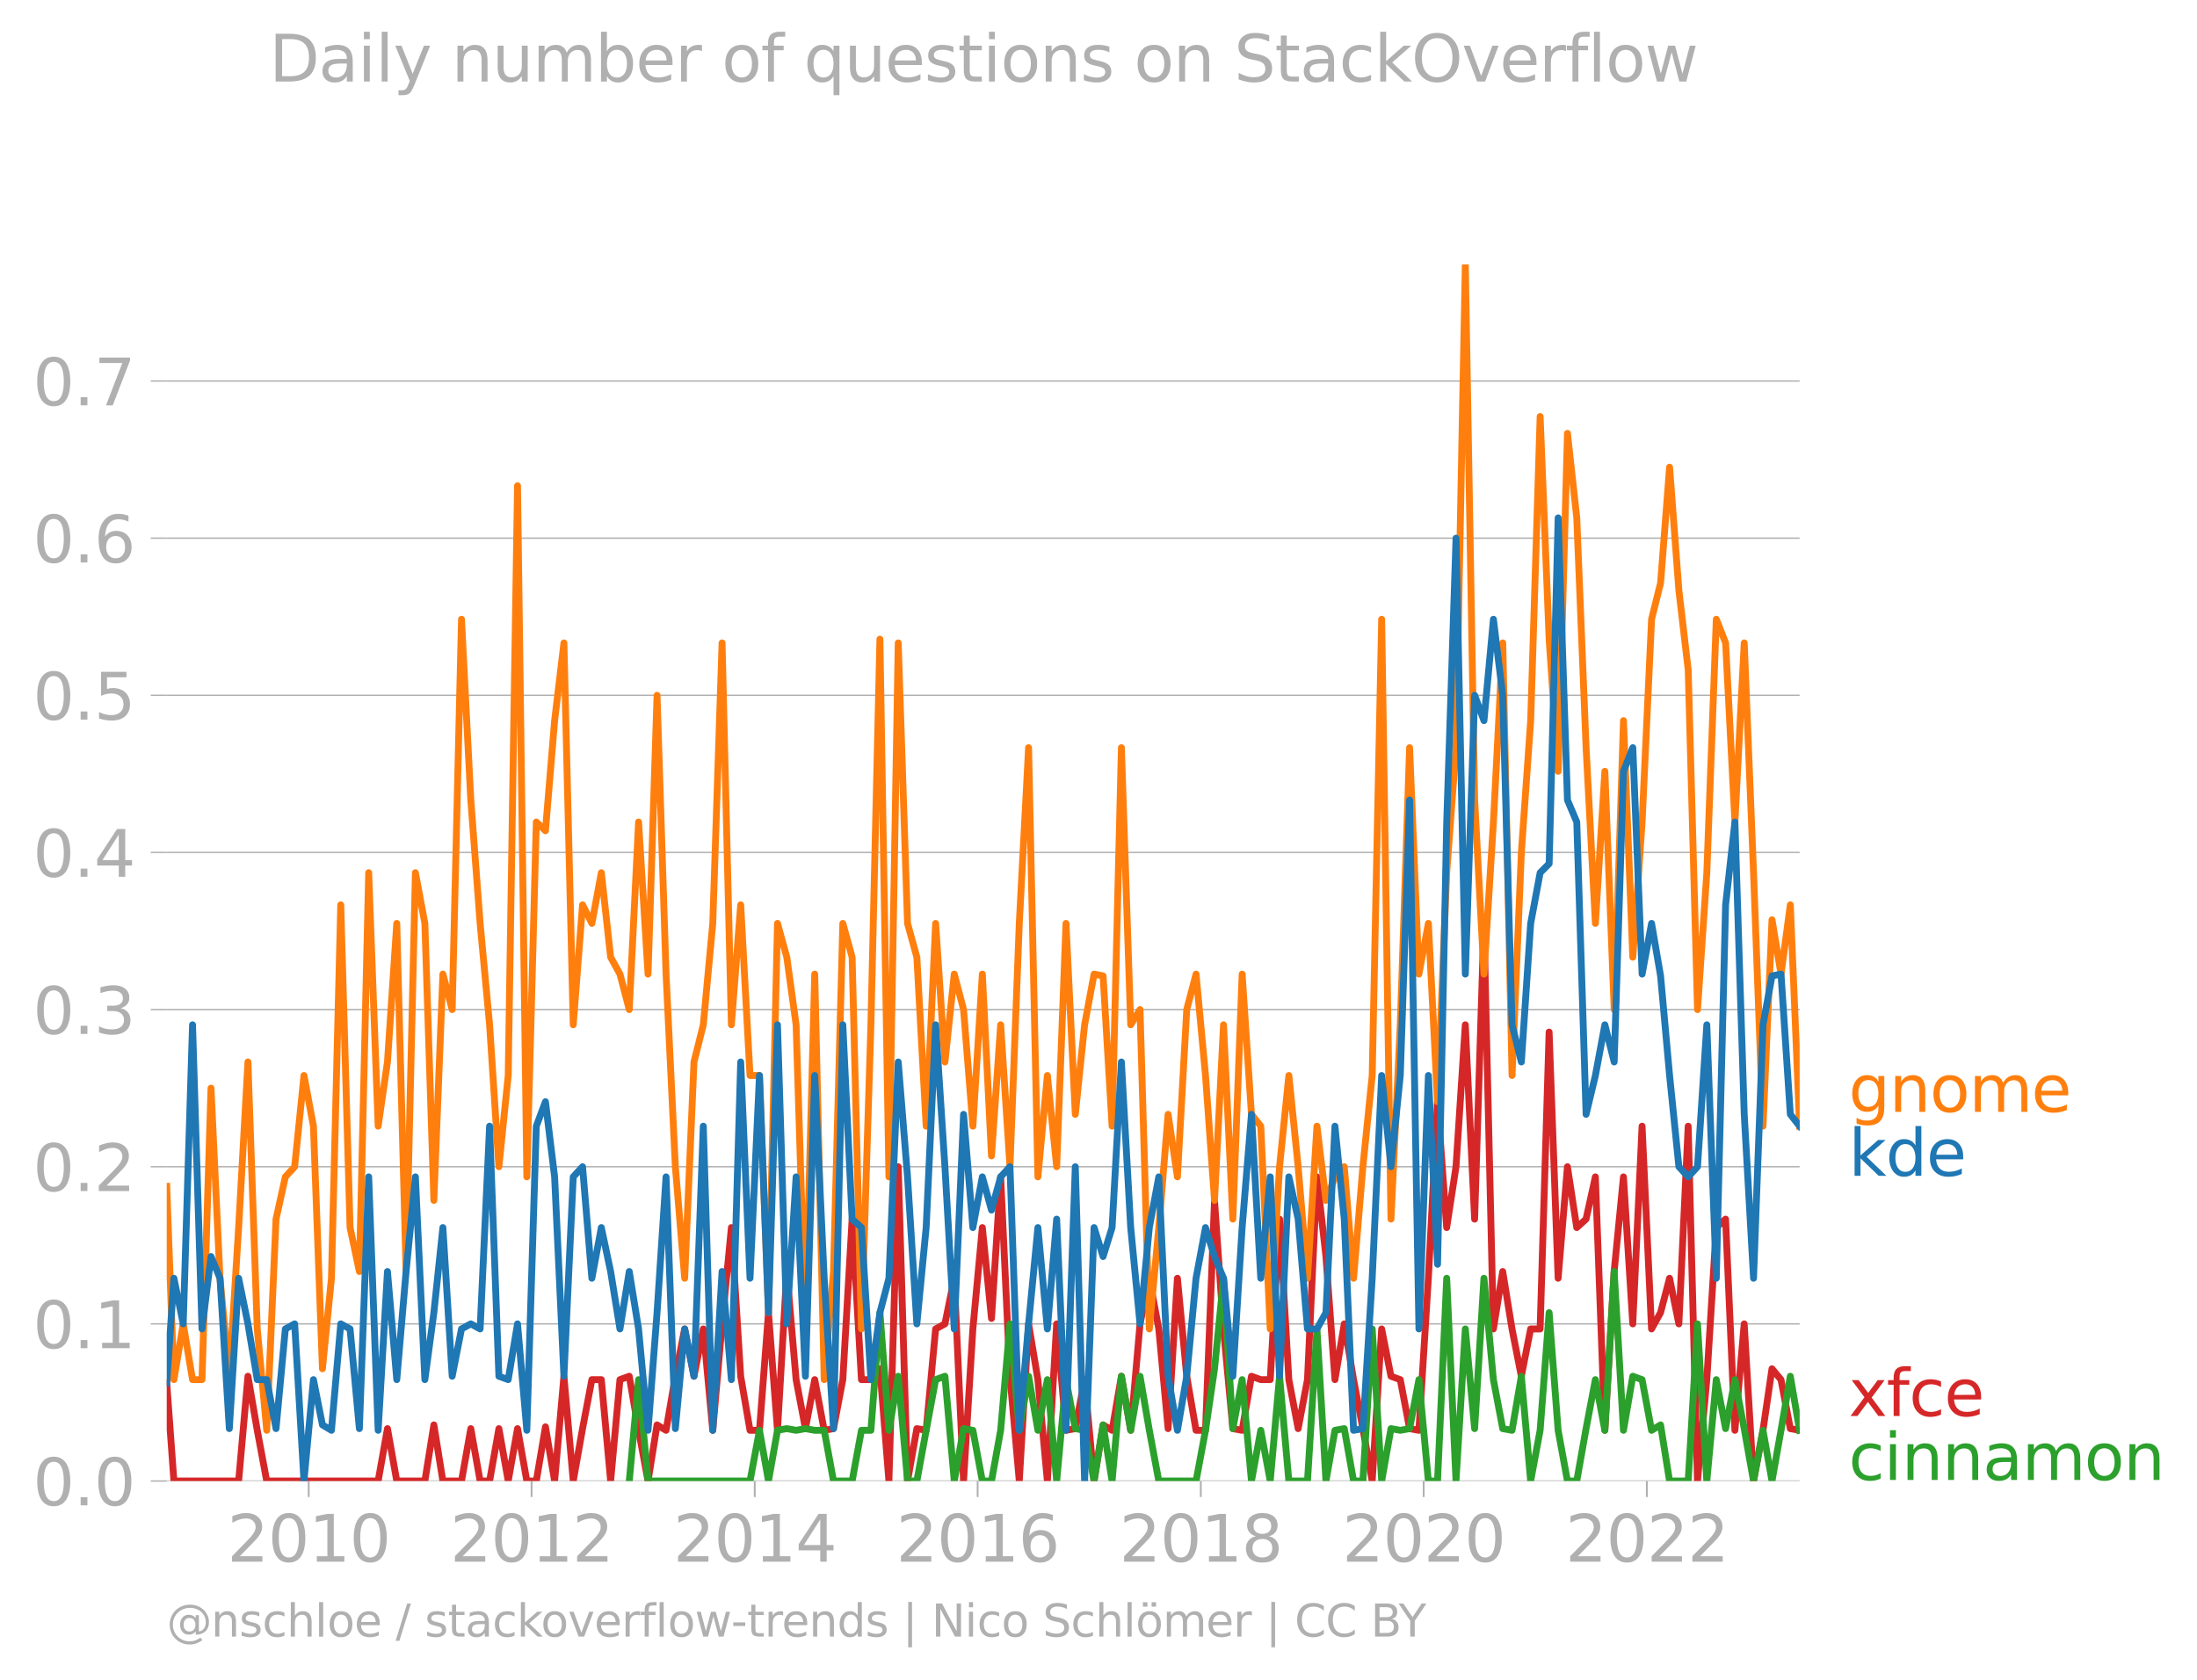 <svg xmlns="http://www.w3.org/2000/svg" xmlns:xlink="http://www.w3.org/1999/xlink" width="640.647" height="489.969" viewBox="0 0 480.485 367.477"><defs><style>*{stroke-linejoin:round;stroke-linecap:butt}</style></defs><g id="figure_1"><path id="patch_1" d="M0 367.477h480.485V0H0v367.477z" style="fill:none"/><g id="axes_1"><path id="patch_2" d="M36.464 323.95h357.12V57.838H36.464V323.95z" style="fill:none"/><g id="matplotlib.axis_1"><g id="xtick_1"><g id="line2d_1"><defs><path id="m01f05a5f1d" d="M0 0v3.5" style="stroke:#b0b0b0;stroke-width:.4"/></defs><use xlink:href="#m01f05a5f1d" x="67.512" y="323.95" style="fill:#b0b0b0;stroke:#b0b0b0;stroke-width:.4"/></g><g id="text_1" style="fill:#b0b0b0" transform="matrix(.14 0 0 -.14 49.697 341.588)"><defs><path id="DejaVuSans-32" d="M1228 531h2203V0H469v531q359 372 979 998 621 627 780 809 303 340 423 576 121 236 121 464 0 372-261 606-261 235-680 235-297 0-627-103-329-103-704-313v638q381 153 712 231 332 78 607 78 725 0 1156-363 431-362 431-968 0-288-108-546-107-257-392-607-78-91-497-524-418-433-1181-1211z" transform="scale(.016)"/><path id="DejaVuSans-30" d="M2034 4250q-487 0-733-480-245-479-245-1442 0-959 245-1439 246-480 733-480 491 0 736 480 246 480 246 1439 0 963-246 1442-245 480-736 480zm0 500q785 0 1199-621 414-620 414-1801 0-1178-414-1799Q2819-91 2034-91q-784 0-1198 620-414 621-414 1799 0 1181 414 1801 414 621 1198 621z" transform="scale(.016)"/><path id="DejaVuSans-31" d="M794 531h1031v3560L703 3866v575l1116 225h631V531h1031V0H794v531z" transform="scale(.016)"/></defs><use xlink:href="#DejaVuSans-32"/><use xlink:href="#DejaVuSans-30" x="63.623"/><use xlink:href="#DejaVuSans-31" x="127.246"/><use xlink:href="#DejaVuSans-30" x="190.869"/></g></g><g id="xtick_2"><use xlink:href="#m01f05a5f1d" id="line2d_2" x="116.255" y="323.95" style="fill:#b0b0b0;stroke:#b0b0b0;stroke-width:.4"/><g id="text_2" style="fill:#b0b0b0" transform="matrix(.14 0 0 -.14 98.44 341.588)"><use xlink:href="#DejaVuSans-32"/><use xlink:href="#DejaVuSans-30" x="63.623"/><use xlink:href="#DejaVuSans-31" x="127.246"/><use xlink:href="#DejaVuSans-32" x="190.869"/></g></g><g id="xtick_3"><use xlink:href="#m01f05a5f1d" id="line2d_3" x="165.064" y="323.95" style="fill:#b0b0b0;stroke:#b0b0b0;stroke-width:.4"/><g id="text_3" style="fill:#b0b0b0" transform="matrix(.14 0 0 -.14 147.249 341.588)"><defs><path id="DejaVuSans-34" d="M2419 4116 825 1625h1594v2491zm-166 550h794V1625h666v-525h-666V0h-628v1100H313v609l1940 2957z" transform="scale(.016)"/></defs><use xlink:href="#DejaVuSans-32"/><use xlink:href="#DejaVuSans-30" x="63.623"/><use xlink:href="#DejaVuSans-31" x="127.246"/><use xlink:href="#DejaVuSans-34" x="190.869"/></g></g><g id="xtick_4"><use xlink:href="#m01f05a5f1d" id="line2d_4" x="213.806" y="323.95" style="fill:#b0b0b0;stroke:#b0b0b0;stroke-width:.4"/><g id="text_4" style="fill:#b0b0b0" transform="matrix(.14 0 0 -.14 195.99 341.588)"><defs><path id="DejaVuSans-36" d="M2113 2584q-425 0-674-291-248-290-248-796 0-503 248-796 249-292 674-292t673 292q248 293 248 796 0 506-248 796-248 291-673 291zm1253 1979v-575q-238 112-480 171-242 60-480 60-625 0-955-422-329-422-376-1275 184 272 462 417 279 145 613 145 703 0 1111-427 408-426 408-1160 0-719-425-1154Q2819-91 2113-91q-810 0-1238 620-428 621-428 1799 0 1106 525 1764t1409 658q238 0 480-47t505-140z" transform="scale(.016)"/></defs><use xlink:href="#DejaVuSans-32"/><use xlink:href="#DejaVuSans-30" x="63.623"/><use xlink:href="#DejaVuSans-31" x="127.246"/><use xlink:href="#DejaVuSans-36" x="190.869"/></g></g><g id="xtick_5"><use xlink:href="#m01f05a5f1d" id="line2d_5" x="262.615" y="323.95" style="fill:#b0b0b0;stroke:#b0b0b0;stroke-width:.4"/><g id="text_5" style="fill:#b0b0b0" transform="matrix(.14 0 0 -.14 244.8 341.588)"><defs><path id="DejaVuSans-38" d="M2034 2216q-450 0-708-241-257-241-257-662 0-422 257-663 258-241 708-241t709 242q260 243 260 662 0 421-258 662-257 241-711 241zm-631 268q-406 100-633 378-226 279-226 679 0 559 398 884 399 325 1092 325 697 0 1094-325t397-884q0-400-227-679-226-278-629-378 456-106 710-416 255-309 255-755 0-679-414-1042Q2806-91 2034-91q-771 0-1186 362-414 363-414 1042 0 446 256 755 257 310 713 416zm-231 997q0-362 226-565 227-203 636-203 407 0 636 203 230 203 230 565 0 363-230 566-229 203-636 203-409 0-636-203-226-203-226-566z" transform="scale(.016)"/></defs><use xlink:href="#DejaVuSans-32"/><use xlink:href="#DejaVuSans-30" x="63.623"/><use xlink:href="#DejaVuSans-31" x="127.246"/><use xlink:href="#DejaVuSans-38" x="190.869"/></g></g><g id="xtick_6"><use xlink:href="#m01f05a5f1d" id="line2d_6" x="311.357" y="323.95" style="fill:#b0b0b0;stroke:#b0b0b0;stroke-width:.4"/><g id="text_6" style="fill:#b0b0b0" transform="matrix(.14 0 0 -.14 293.542 341.588)"><use xlink:href="#DejaVuSans-32"/><use xlink:href="#DejaVuSans-30" x="63.623"/><use xlink:href="#DejaVuSans-32" x="127.246"/><use xlink:href="#DejaVuSans-30" x="190.869"/></g></g><g id="xtick_7"><use xlink:href="#m01f05a5f1d" id="line2d_7" x="360.166" y="323.95" style="fill:#b0b0b0;stroke:#b0b0b0;stroke-width:.4"/><g id="text_7" style="fill:#b0b0b0" transform="matrix(.14 0 0 -.14 342.35 341.588)"><use xlink:href="#DejaVuSans-32"/><use xlink:href="#DejaVuSans-30" x="63.623"/><use xlink:href="#DejaVuSans-32" x="127.246"/><use xlink:href="#DejaVuSans-32" x="190.869"/></g></g></g><g id="matplotlib.axis_2"><g id="ytick_1"><path id="line2d_8" d="M36.464 323.95h357.12" clip-path="url(#p056c9cd83a)" style="fill:none;stroke:#b0b0b0;stroke-width:.3;stroke-linecap:square"/><g id="line2d_9"><defs><path id="m3f11852b2b" d="M0 0h-3.5" style="stroke:#b0b0b0;stroke-width:.3"/></defs><use xlink:href="#m3f11852b2b" x="36.464" y="323.95" style="fill:#b0b0b0;stroke:#b0b0b0;stroke-width:.3"/></g><g id="text_8" style="fill:#b0b0b0" transform="matrix(.14 0 0 -.14 7.2 329.269)"><defs><path id="DejaVuSans-2e" d="M684 794h660V0H684v794z" transform="scale(.016)"/></defs><use xlink:href="#DejaVuSans-30"/><use xlink:href="#DejaVuSans-2e" x="63.623"/><use xlink:href="#DejaVuSans-30" x="95.41"/></g></g><g id="ytick_2"><path id="line2d_10" d="M36.464 289.577h357.12" clip-path="url(#p056c9cd83a)" style="fill:none;stroke:#b0b0b0;stroke-width:.3;stroke-linecap:square"/><use xlink:href="#m3f11852b2b" id="line2d_11" x="36.464" y="289.577" style="fill:#b0b0b0;stroke:#b0b0b0;stroke-width:.3"/><g id="text_9" style="fill:#b0b0b0" transform="matrix(.14 0 0 -.14 7.2 294.896)"><use xlink:href="#DejaVuSans-30"/><use xlink:href="#DejaVuSans-2e" x="63.623"/><use xlink:href="#DejaVuSans-31" x="95.41"/></g></g><g id="ytick_3"><path id="line2d_12" d="M36.464 255.204h357.12" clip-path="url(#p056c9cd83a)" style="fill:none;stroke:#b0b0b0;stroke-width:.3;stroke-linecap:square"/><use xlink:href="#m3f11852b2b" id="line2d_13" x="36.464" y="255.204" style="fill:#b0b0b0;stroke:#b0b0b0;stroke-width:.3"/><g id="text_10" style="fill:#b0b0b0" transform="matrix(.14 0 0 -.14 7.2 260.523)"><use xlink:href="#DejaVuSans-30"/><use xlink:href="#DejaVuSans-2e" x="63.623"/><use xlink:href="#DejaVuSans-32" x="95.41"/></g></g><g id="ytick_4"><path id="line2d_14" d="M36.464 220.831h357.12" clip-path="url(#p056c9cd83a)" style="fill:none;stroke:#b0b0b0;stroke-width:.3;stroke-linecap:square"/><use xlink:href="#m3f11852b2b" id="line2d_15" x="36.464" y="220.831" style="fill:#b0b0b0;stroke:#b0b0b0;stroke-width:.3"/><g id="text_11" style="fill:#b0b0b0" transform="matrix(.14 0 0 -.14 7.2 226.15)"><defs><path id="DejaVuSans-33" d="M2597 2516q453-97 707-404 255-306 255-756 0-690-475-1069Q2609-91 1734-91q-293 0-604 58T488 141v609q262-153 574-231 313-78 654-78 593 0 904 234t311 681q0 413-289 645-289 233-804 233h-544v519h569q465 0 712 186t247 536q0 359-255 551-254 193-729 193-260 0-557-57-297-56-653-174v562q360 100 674 150t592 50q719 0 1137-327 419-326 419-882 0-388-222-655t-631-370z" transform="scale(.016)"/></defs><use xlink:href="#DejaVuSans-30"/><use xlink:href="#DejaVuSans-2e" x="63.623"/><use xlink:href="#DejaVuSans-33" x="95.41"/></g></g><g id="ytick_5"><path id="line2d_16" d="M36.464 186.459h357.12" clip-path="url(#p056c9cd83a)" style="fill:none;stroke:#b0b0b0;stroke-width:.3;stroke-linecap:square"/><use xlink:href="#m3f11852b2b" id="line2d_17" x="36.464" y="186.459" style="fill:#b0b0b0;stroke:#b0b0b0;stroke-width:.3"/><g id="text_12" style="fill:#b0b0b0" transform="matrix(.14 0 0 -.14 7.2 191.778)"><use xlink:href="#DejaVuSans-30"/><use xlink:href="#DejaVuSans-2e" x="63.623"/><use xlink:href="#DejaVuSans-34" x="95.41"/></g></g><g id="ytick_6"><path id="line2d_18" d="M36.464 152.086h357.12" clip-path="url(#p056c9cd83a)" style="fill:none;stroke:#b0b0b0;stroke-width:.3;stroke-linecap:square"/><use xlink:href="#m3f11852b2b" id="line2d_19" x="36.464" y="152.086" style="fill:#b0b0b0;stroke:#b0b0b0;stroke-width:.3"/><g id="text_13" style="fill:#b0b0b0" transform="matrix(.14 0 0 -.14 7.2 157.405)"><defs><path id="DejaVuSans-35" d="M691 4666h2478v-532H1269V2991q137 47 274 70 138 23 276 23 781 0 1237-428 457-428 457-1159 0-753-469-1171Q2575-91 1722-91q-294 0-599 50Q819 9 494 109v635q281-153 581-228t634-75q541 0 856 284 316 284 316 772 0 487-316 771-315 285-856 285-253 0-505-56-251-56-513-175v2344z" transform="scale(.016)"/></defs><use xlink:href="#DejaVuSans-30"/><use xlink:href="#DejaVuSans-2e" x="63.623"/><use xlink:href="#DejaVuSans-35" x="95.41"/></g></g><g id="ytick_7"><path id="line2d_20" d="M36.464 117.713h357.12" clip-path="url(#p056c9cd83a)" style="fill:none;stroke:#b0b0b0;stroke-width:.3;stroke-linecap:square"/><use xlink:href="#m3f11852b2b" id="line2d_21" x="36.464" y="117.713" style="fill:#b0b0b0;stroke:#b0b0b0;stroke-width:.3"/><g id="text_14" style="fill:#b0b0b0" transform="matrix(.14 0 0 -.14 7.2 123.032)"><use xlink:href="#DejaVuSans-30"/><use xlink:href="#DejaVuSans-2e" x="63.623"/><use xlink:href="#DejaVuSans-36" x="95.41"/></g></g><g id="ytick_8"><path id="line2d_22" d="M36.464 83.34h357.12" clip-path="url(#p056c9cd83a)" style="fill:none;stroke:#b0b0b0;stroke-width:.3;stroke-linecap:square"/><use xlink:href="#m3f11852b2b" id="line2d_23" x="36.464" y="83.34" style="fill:#b0b0b0;stroke:#b0b0b0;stroke-width:.3"/><g id="text_15" style="fill:#b0b0b0" transform="matrix(.14 0 0 -.14 7.2 88.66)"><defs><path id="DejaVuSans-37" d="M525 4666h3000v-269L1831 0h-659l1594 4134H525v532z" transform="scale(.016)"/></defs><use xlink:href="#DejaVuSans-30"/><use xlink:href="#DejaVuSans-2e" x="63.623"/><use xlink:href="#DejaVuSans-37" x="95.41"/></g></g></g><path id="line2d_24" d="m36.464 302.467 1.57 21.483h14.155l2.036-22.915 2.037 11.827 2.07 11.088h24.37l2.037-11.458 2.037 11.458h6.143l1.97-12.276 1.969 12.276h4.073l2.036-11.458 2.037 11.458h2.07l2.036-11.458 2.037 11.458 2.036-11.458 2.037 11.458h2.07l2.003-11.853 2.003 11.853 2.036-22.915 2.037 22.915 2.036-11.458 2.037-10.718h2.07l2.036 22.176 2.037-22.176 2.036-.74 2.037 11.828 2.07 11.088 1.97-12.276 1.969 1.188 2.036-11.827 2.037-10.35 2.036 10.35 2.037-10.35 2.07 22.177 2.036-23.285 2.037-21.067 2.036 32.525 2.037 11.827h2.07l1.97-25.74 1.969 25.74 2.036-34.743 2.037 23.655 2.036 10.718 2.037-10.718 2.07 11.088 2.036-.37 2.037-10.718 2.036-35.112 2.037 35.112h2.07l1.97-2.376 1.97 24.552 2.036-68.746 2.036 68.746 2.037-11.458 2.036.37 2.07-22.176 2.036-1.109 2.037-9.98 2.036 44.353 2.037-33.264 2.07-22.176 2.003 19.882 2.003-30.97 2.036 43.613 2.037 22.915 2.036-34.373 2.037 12.197 2.07 22.176 2.036-34.373 2.037 23.285 2.036-.37 2.037-10.718 2.07 22.176 1.97-12.276 1.97 1.188 2.036-11.827 2.036 11.827 2.037-23.285 2.036-9.98 2.07 11.089 2.036 21.806 2.037-32.894 2.036 21.437 2.037 11.827h2.07l1.97-50.292 1.97 28.116 2.036 21.806 2.036.37 2.037-11.827 2.036.739h2.07l2.036-35.112 2.037 35.112 2.036 10.718 2.037-10.718 2.07-44.352 1.97 17.424 1.97 26.928 2.036-12.197 2.036 12.197 2.037 10.718 2.036 11.458 2.07-33.264 2.037 10.349 2.036.739 2.037 10.718 2.036.37 2.07-33.264 2.003-38.617 2.003 27.529 2.037-13.306 2.036-31.046 2.037 42.504 2.036-64.68 2.07 88.704 2.036-12.567 2.037 12.567 2.036 10.349 2.037-10.35h2.07l1.97-64.943 1.97 53.856 2.036-24.394 2.036 13.306 2.037-1.848 2.036-9.24 2.07 55.44 2.037-34.743 2.036-20.697 2.037 32.155 2.036-43.243 2.07 44.352 1.97-3.564 1.97-7.524 2.036 9.979 2.036-43.243 2.037 77.616 2.036-22.176 2.07-33.264 2.037-1.848 2.036 46.2 2.037-23.285 2.036 34.373 2.07-11.088 1.97-13.464 1.97 2.376 2.036 10.718 2.036.37h0" clip-path="url(#p056c9cd83a)" style="fill:none;stroke:#d62728;stroke-width:1.5;stroke-linecap:square"/><path id="line2d_25" d="m137.621 323.95 2.037-22.176 2.07 22.176H164.028l2.07-11.088 1.97 11.088 1.969-11.088 2.036-.37 2.037.37 2.036-.37 2.037.37h2.07l2.036 11.088h4.073l2.037-11.088h2.07l1.97-25.74 1.97 25.74 2.036-11.827 2.036 22.915h2.037l2.036-11.088 2.07-11.088 2.036-.74 2.037 22.916 2.036-11.458 2.037.37 2.07 11.088h2.003l2.003-11.088 2.036-23.285 2.037 23.285 2.036-11.827 2.037 11.827 2.07-11.088 2.036 22.176 2.037-22.176 2.036 10.718 2.037.37 2.07 11.088 1.97-12.276 1.97 12.276 2.036-22.915 2.036 11.827 2.037-11.827 2.036 11.827 2.07 11.088h8.146l2.07-11.088 1.97-13.464 1.97-19.8 2.036 32.894 2.036-10.718 2.037 22.176 2.036-11.088 2.07 11.088 2.036-22.915 2.037 22.915h4.073l2.07-33.264 1.97 33.264 1.97-11.088 2.036-.37 2.036 11.458h2.037l2.036-33.264 2.07 33.264 2.037-11.458 2.036.37 2.037-.37 2.036-10.718 2.07 22.176h2.003l2.003-44.352 2.037 44.352 2.036-33.264 2.037 21.806 2.036-32.894 2.07 22.176 2.036 10.718 2.037.37 2.036-11.827 2.037 22.915 2.07-11.088 1.97-25.74 1.97 25.74 2.036 11.088h2.036l2.037-11.458 2.036-10.718 2.07 11.088 2.037-34.743 2.036 34.743 2.037-11.827 2.036.739 2.07 11.088 1.97-1.188 1.97 12.276h4.072l2.037-34.373 2.036 34.373 2.07-22.176 2.037 10.718 2.036-10.718 2.037 10.718 2.036 11.458 2.07-11.088 1.97 11.088 1.97-11.088 2.036-11.827 2.036 11.827" clip-path="url(#p056c9cd83a)" style="fill:none;stroke:#2ca02c;stroke-width:1.5;stroke-linecap:square"/><path id="line2d_26" d="m36.464 259.5 1.57 42.274 2.036-12.197 2.036 12.197h2.07l1.97-63.756 1.97 41.58 2.036 21.437 2.037-32.525 2.036-36.221 2.037 58.397 2.07 22.176 2.036-46.2 2.037-9.24 2.036-2.218 2.037-19.958 2.07 11.088 1.97 53.064 1.969-19.8 2.036-81.682 2.037 70.594 2.036 9.61 2.037-87.226 2.07 55.44 2.036-14.045 2.037-30.307 2.036 76.137 2.037-87.225 2.07 11.088 1.97 60.588 1.969-49.5 2.036 7.761 2.037-85.377L102.967 175l2.037 26.98 2.07 22.177 2.036 31.046 2.037-19.958 2.036-128.99 2.037 151.166 2.07-77.616 2.003 1.912 2.003-24.088 2.036-17.002 2.037 83.53 2.036-26.242 2.037 4.066 2.07-11.088 2.036 18.48 2.037 3.696 2.036 7.761 2.037-41.025 2.07 33.264 1.97-60.984 1.969 60.984 2.036 42.134 2.037 24.394 2.036-47.309 2.037-8.131 2.07-22.176 2.036-61.354 2.037 83.53 2.036-26.242 2.037 37.33h2.07l1.97 51.876 1.969-85.14 2.036 7.392 2.037 14.784 2.036 65.419 2.037-76.507 2.07 88.704 2.036-23.655 2.037-76.137 2.036 7.392 2.037 81.312 2.07-66.528 1.97-84.348 1.97 117.612 2.036-116.794 2.036 61.354 2.037 7.392 2.036 36.96 2.07-44.352 2.036 30.307 2.037-19.22 2.036 7.762 2.037 25.503 2.07-33.264 2.003 39.764 2.003-28.676 2.036 31.046 2.037-53.222 2.036-38.439 2.037 93.879 2.07-22.176 2.036 19.958 2.037-53.222 2.036 41.765 2.037-19.59 2.07-11.087 1.97.396 1.97 32.868 2.036-82.79 2.036 60.614 2.037-3.327 2.036 69.855 2.07-22.176 2.036-24.763 2.037 13.675 2.036-36.59 2.037-7.762 2.07 22.176 1.97 27.324 1.97-38.412 2.036 42.504 2.036-53.592 2.037 30.677 2.036 2.587 2.07 44.352 2.036-35.482 2.037-19.958 2.036 19.958 2.037 24.394 2.07-33.264 1.97 16.236 1.97-5.148 2.036-2.218 2.036 24.394 2.037-24.394 2.036-19.958 2.07-99.792 2.037 131.208 2.036-42.504 2.037-60.615 2.036 49.527 2.07-11.088 2.003 38.999 2.003-50.087 2.037-27.35 2.036-105.706L322.508 175l2.036 38.069 2.07-33.264 2.036-39.178 2.037 94.618 2.036-48.787 2.037-28.83 2.07-66.527 1.97 48.708 1.97 28.908 2.036-73.92 2.036 18.48 2.037 50.265 2.036 38.439 2.07-33.264 2.037 52.113 2.036-63.201 2.037 51.744 2.036-29.568 2.07-44.352 1.97-7.92 1.97-25.344 2.036 26.98 2.036 17.372 2.037 74.29 2.036-29.938 2.07-55.44 2.037 5.174 2.036 39.178 2.037-39.178 2.036 50.266 2.07 55.44 1.97-45.144 1.97 11.88 2.036-15.154 2.036 48.418h0" clip-path="url(#p056c9cd83a)" style="fill:none;stroke:#ff7f0e;stroke-width:1.5;stroke-linecap:square"/><g id="text_16" style="fill:#1f77b4" transform="matrix(.14 0 0 -.14 404.298 257.197)"><defs><path id="DejaVuSans-6b" d="M581 4863h578V1991l1716 1509h734L1753 1863 3688 0h-750L1159 1709V0H581v4863z" transform="scale(.016)"/><path id="DejaVuSans-64" d="M2906 2969v1894h575V0h-575v525q-181-312-458-464-276-152-664-152-634 0-1033 506-398 507-398 1332t398 1331q399 506 1033 506 388 0 664-152 277-151 458-463zM947 1747q0-634 261-995t717-361q456 0 718 361 263 361 263 995t-263 995q-262 361-718 361t-717-361q-261-361-261-995z" transform="scale(.016)"/><path id="DejaVuSans-65" d="M3597 1894v-281H953q38-594 358-905t892-311q331 0 642 81t618 244V178Q3153 47 2828-22t-659-69q-838 0-1327 487-489 488-489 1320 0 859 464 1363 464 505 1252 505 706 0 1117-455 411-454 411-1235zm-575 169q-6 471-264 752-258 282-683 282-481 0-770-272t-333-766l2050 4z" transform="scale(.016)"/></defs><use xlink:href="#DejaVuSans-6b"/><use xlink:href="#DejaVuSans-64" x="57.91"/><use xlink:href="#DejaVuSans-65" x="121.387"/></g><g id="text_17" style="fill:#ff7f0e" transform="matrix(.14 0 0 -.14 404.298 243.197)"><defs><path id="DejaVuSans-67" d="M2906 1791q0 625-258 968-257 344-723 344-462 0-720-344-258-343-258-968 0-622 258-966t720-344q466 0 723 344 258 344 258 966zm575-1357q0-893-397-1329-396-436-1215-436-303 0-572 45t-522 139v559q253-137 500-202 247-66 503-66 566 0 847 295t281 892v285q-178-310-456-463T1784 0Q1141 0 747 490 353 981 353 1791q0 812 394 1302 394 491 1037 491 388 0 666-153t456-462v531h575V434z" transform="scale(.016)"/><path id="DejaVuSans-6e" d="M3513 2113V0h-575v2094q0 497-194 743-194 247-581 247-466 0-735-297-269-296-269-809V0H581v3500h578v-544q207 316 486 472 280 156 646 156 603 0 912-373 310-373 310-1098z" transform="scale(.016)"/><path id="DejaVuSans-6f" d="M1959 3097q-462 0-731-361t-269-989q0-628 267-989 268-361 733-361 460 0 728 362 269 363 269 988 0 622-269 986-268 364-728 364zm0 487q750 0 1178-488 429-487 429-1349 0-859-429-1349Q2709-91 1959-91q-753 0-1180 489-426 490-426 1349 0 862 426 1349 427 488 1180 488z" transform="scale(.016)"/><path id="DejaVuSans-6d" d="M3328 2828q216 388 516 572t706 184q547 0 844-383 297-382 297-1088V0h-578v2094q0 503-179 746-178 244-543 244-447 0-707-297-259-296-259-809V0h-578v2094q0 506-178 748t-550 242q-441 0-701-298-259-298-259-808V0H581v3500h578v-544q197 322 472 475t653 153q382 0 649-194 267-193 395-562z" transform="scale(.016)"/></defs><use xlink:href="#DejaVuSans-67"/><use xlink:href="#DejaVuSans-6e" x="63.477"/><use xlink:href="#DejaVuSans-6f" x="126.855"/><use xlink:href="#DejaVuSans-6d" x="188.037"/><use xlink:href="#DejaVuSans-65" x="285.449"/></g><g id="text_18" style="fill:#2ca02c" transform="matrix(.14 0 0 -.14 404.298 323.725)"><defs><path id="DejaVuSans-63" d="M3122 3366v-538q-244 135-489 202t-495 67q-560 0-870-355-309-354-309-995t309-996q310-354 870-354 250 0 495 67t489 202V134Q2881 22 2623-34q-257-57-548-57-791 0-1257 497-465 497-465 1341 0 856 470 1346 471 491 1290 491 265 0 518-55 253-54 491-163z" transform="scale(.016)"/><path id="DejaVuSans-69" d="M603 3500h575V0H603v3500zm0 1363h575v-729H603v729z" transform="scale(.016)"/><path id="DejaVuSans-61" d="M2194 1759q-697 0-966-159t-269-544q0-306 202-486 202-179 548-179 479 0 768 339t289 901v128h-572zm1147 238V0h-575v531q-197-318-491-470T1556-91q-537 0-855 302-317 302-317 808 0 590 395 890 396 300 1180 300h807v57q0 397-261 614t-733 217q-300 0-585-72-284-72-546-216v532q315 122 612 182 297 61 578 61 760 0 1135-394 375-393 375-1193z" transform="scale(.016)"/></defs><use xlink:href="#DejaVuSans-63"/><use xlink:href="#DejaVuSans-69" x="54.98"/><use xlink:href="#DejaVuSans-6e" x="82.764"/><use xlink:href="#DejaVuSans-6e" x="146.143"/><use xlink:href="#DejaVuSans-61" x="209.521"/><use xlink:href="#DejaVuSans-6d" x="270.801"/><use xlink:href="#DejaVuSans-6f" x="368.213"/><use xlink:href="#DejaVuSans-6e" x="429.395"/></g><g id="text_19" style="fill:#d62728" transform="matrix(.14 0 0 -.14 404.298 309.725)"><defs><path id="DejaVuSans-78" d="M3513 3500 2247 1797 3578 0h-678L1881 1375 863 0H184l1360 1831L300 3500h678l928-1247 928 1247h679z" transform="scale(.016)"/><path id="DejaVuSans-66" d="M2375 4863v-479h-550q-309 0-430-125-120-125-120-450v-309h947v-447h-947V0H697v3053H147v447h550v244q0 584 272 851 272 268 862 268h544z" transform="scale(.016)"/></defs><use xlink:href="#DejaVuSans-78"/><use xlink:href="#DejaVuSans-66" x="59.18"/><use xlink:href="#DejaVuSans-63" x="94.385"/><use xlink:href="#DejaVuSans-65" x="149.365"/></g><g id="text_20" style="fill:#b0b0b0" transform="matrix(.097 0 0 -.097 36.464 357.986)"><defs><path id="DejaVuSans-40" d="M2381 1678q0-447 222-702 222-254 610-254 384 0 604 256 221 256 221 700 0 438-225 695-225 258-607 258-378 0-602-256-223-256-223-697zm1703-934q-187-241-429-355t-564-114q-538 0-874 389t-336 1014q0 625 337 1015 338 391 873 391 322 0 565-117 244-117 428-354v409h447V722q457 69 714 417 258 349 258 902 0 334-99 628-98 294-298 544-325 409-792 626t-1017 217q-384 0-738-102-353-101-653-301-490-319-767-836-276-517-276-1120 0-497 179-932 180-434 521-765 328-325 759-495 431-171 922-171 403 0 792 136t714 389l281-347q-390-303-851-464t-936-161q-578 0-1091 205-512 205-912 595Q841 78 631 592q-209 514-209 1105 0 569 212 1084 213 516 607 907 403 396 931 607t1119 211q662 0 1229-272 568-271 952-771 234-307 357-666 124-359 124-744 0-822-497-1297T4084 263v481z" transform="scale(.016)"/><path id="DejaVuSans-73" d="M2834 3397v-544q-243 125-506 187-262 63-544 63-428 0-642-131t-214-394q0-200 153-314t616-217l197-44q612-131 870-370t258-667q0-488-386-773Q2250-91 1575-91q-281 0-586 55T347 128v594q319-166 628-249 309-82 613-82 406 0 624 139 219 139 219 392 0 234-158 359-157 125-692 241l-200 47q-534 112-772 345-237 233-237 639 0 494 350 762 350 269 994 269 318 0 599-47 282-46 519-140z" transform="scale(.016)"/><path id="DejaVuSans-68" d="M3513 2113V0h-575v2094q0 497-194 743-194 247-581 247-466 0-735-297-269-296-269-809V0H581v4863h578V2956q207 316 486 472 280 156 646 156 603 0 912-373 310-373 310-1098z" transform="scale(.016)"/><path id="DejaVuSans-6c" d="M603 4863h575V0H603v4863z" transform="scale(.016)"/><path id="DejaVuSans-2f" d="M1625 4666h531L531-594H0l1625 5260z" transform="scale(.016)"/><path id="DejaVuSans-74" d="M1172 4494v-994h1184v-447H1172V1153q0-428 117-550t477-122h590V0h-590q-666 0-919 248-253 249-253 905v1900H172v447h422v994h578z" transform="scale(.016)"/><path id="DejaVuSans-76" d="M191 3500h609L1894 563l1094 2937h609L2284 0h-781L191 3500z" transform="scale(.016)"/><path id="DejaVuSans-72" d="M2631 2963q-97 56-211 82-114 27-251 27-488 0-749-317t-261-911V0H581v3500h578v-544q182 319 472 473 291 155 707 155 59 0 131-8 72-7 159-23l3-590z" transform="scale(.016)"/><path id="DejaVuSans-77" d="M269 3500h575l719-2731 715 2731h678l719-2731 716 2731h575L4050 0h-678l-753 2869L1863 0h-679L269 3500z" transform="scale(.016)"/><path id="DejaVuSans-2d" d="M313 2009h1684v-512H313v512z" transform="scale(.016)"/><path id="DejaVuSans-7c" d="M1344 4891v-6400H813v6400h531z" transform="scale(.016)"/><path id="DejaVuSans-4e" d="M628 4666h850L3547 763v3903h612V0h-850L1241 3903V0H628v4666z" transform="scale(.016)"/><path id="DejaVuSans-53" d="M3425 4513v-616q-359 172-678 256-319 85-616 85-515 0-795-200t-280-569q0-310 186-468 186-157 705-254l381-78q706-135 1042-474t336-907q0-679-455-1029Q2797-91 1919-91q-331 0-705 75-373 75-773 222v650q384-215 753-325 369-109 725-109 540 0 834 212 294 213 294 607 0 343-211 537t-692 291l-385 75q-706 140-1022 440-315 300-315 835 0 619 436 975t1201 356q329 0 669-60 341-59 697-177z" transform="scale(.016)"/><path id="DejaVuSans-f6" d="M1959 3097q-462 0-731-361t-269-989q0-628 267-989 268-361 733-361 460 0 728 362 269 363 269 988 0 622-269 986-268 364-728 364zm0 487q750 0 1178-488 429-487 429-1349 0-859-429-1349Q2709-91 1959-91q-753 0-1180 489-426 490-426 1349 0 862 426 1349 427 488 1180 488zm295 1266h634v-631h-634v631zm-1222 0h634v-631h-634v631z" transform="scale(.016)"/><path id="DejaVuSans-43" d="M4122 4306v-665q-319 297-680 443-361 147-767 147-800 0-1225-489t-425-1414q0-922 425-1411t1225-489q406 0 767 147t680 444V359q-331-225-702-338-370-112-782-112-1060 0-1670 648-609 649-609 1771 0 1125 609 1773 610 649 1670 649 418 0 788-111 371-111 696-333z" transform="scale(.016)"/><path id="DejaVuSans-42" d="M1259 2228V519h1013q509 0 754 211 246 211 246 645 0 438-246 645-245 208-754 208H1259zm0 1919V2741h935q462 0 688 173 227 174 227 530 0 353-227 528-226 175-688 175h-935zm-631 519h1613q722 0 1112-300 391-300 391-853 0-429-200-682t-588-315q466-100 724-418 258-317 258-792 0-625-425-966Q3088 0 2303 0H628v4666z" transform="scale(.016)"/><path id="DejaVuSans-59" d="M-13 4666h679l1293-1919 1285 1919h678L2272 2222V0h-634v2222L-13 4666z" transform="scale(.016)"/></defs><use xlink:href="#DejaVuSans-40"/><use xlink:href="#DejaVuSans-6e" x="100"/><use xlink:href="#DejaVuSans-73" x="163.379"/><use xlink:href="#DejaVuSans-63" x="215.479"/><use xlink:href="#DejaVuSans-68" x="270.459"/><use xlink:href="#DejaVuSans-6c" x="333.838"/><use xlink:href="#DejaVuSans-6f" x="361.621"/><use xlink:href="#DejaVuSans-65" x="422.803"/><use xlink:href="#DejaVuSans-20" x="484.326"/><use xlink:href="#DejaVuSans-2f" x="516.113"/><use xlink:href="#DejaVuSans-20" x="549.805"/><use xlink:href="#DejaVuSans-73" x="581.592"/><use xlink:href="#DejaVuSans-74" x="633.691"/><use xlink:href="#DejaVuSans-61" x="672.9"/><use xlink:href="#DejaVuSans-63" x="734.18"/><use xlink:href="#DejaVuSans-6b" x="789.16"/><use xlink:href="#DejaVuSans-6f" x="843.445"/><use xlink:href="#DejaVuSans-76" x="904.627"/><use xlink:href="#DejaVuSans-65" x="963.807"/><use xlink:href="#DejaVuSans-72" x="1025.33"/><use xlink:href="#DejaVuSans-66" x="1066.443"/><use xlink:href="#DejaVuSans-6c" x="1101.648"/><use xlink:href="#DejaVuSans-6f" x="1129.432"/><use xlink:href="#DejaVuSans-77" x="1190.613"/><use xlink:href="#DejaVuSans-2d" x="1272.4"/><use xlink:href="#DejaVuSans-74" x="1308.484"/><use xlink:href="#DejaVuSans-72" x="1347.693"/><use xlink:href="#DejaVuSans-65" x="1386.557"/><use xlink:href="#DejaVuSans-6e" x="1448.08"/><use xlink:href="#DejaVuSans-64" x="1511.459"/><use xlink:href="#DejaVuSans-73" x="1574.936"/><use xlink:href="#DejaVuSans-20" x="1627.035"/><use xlink:href="#DejaVuSans-7c" x="1658.822"/><use xlink:href="#DejaVuSans-20" x="1692.514"/><use xlink:href="#DejaVuSans-4e" x="1724.301"/><use xlink:href="#DejaVuSans-69" x="1799.105"/><use xlink:href="#DejaVuSans-63" x="1826.889"/><use xlink:href="#DejaVuSans-6f" x="1881.869"/><use xlink:href="#DejaVuSans-20" x="1943.051"/><use xlink:href="#DejaVuSans-53" x="1974.838"/><use xlink:href="#DejaVuSans-63" x="2038.314"/><use xlink:href="#DejaVuSans-68" x="2093.295"/><use xlink:href="#DejaVuSans-6c" x="2156.674"/><use xlink:href="#DejaVuSans-f6" x="2184.457"/><use xlink:href="#DejaVuSans-6d" x="2245.639"/><use xlink:href="#DejaVuSans-65" x="2343.051"/><use xlink:href="#DejaVuSans-72" x="2404.574"/><use xlink:href="#DejaVuSans-20" x="2445.688"/><use xlink:href="#DejaVuSans-7c" x="2477.475"/><use xlink:href="#DejaVuSans-20" x="2511.166"/><use xlink:href="#DejaVuSans-43" x="2542.953"/><use xlink:href="#DejaVuSans-43" x="2612.777"/><use xlink:href="#DejaVuSans-20" x="2682.602"/><use xlink:href="#DejaVuSans-42" x="2714.389"/><use xlink:href="#DejaVuSans-59" x="2777.492"/></g><g id="text_21" style="fill:#b0b0b0" transform="matrix(.14 0 0 -.14 58.878 17.838)"><defs><path id="DejaVuSans-44" d="M1259 4147V519h763q966 0 1414 437 448 438 448 1382 0 937-448 1373t-1414 436h-763zm-631 519h1297q1356 0 1990-564 635-564 635-1764 0-1207-638-1773Q3275 0 1925 0H628v4666z" transform="scale(.016)"/><path id="DejaVuSans-79" d="M2059-325q-243-625-475-815-231-191-618-191H506v481h338q237 0 368 113 132 112 291 531l103 262L191 3500h609L1894 763l1094 2737h609L2059-325z" transform="scale(.016)"/><path id="DejaVuSans-75" d="M544 1381v2119h575V1403q0-497 193-746 194-248 582-248 465 0 735 297 271 297 271 810v1984h575V0h-575v538q-209-319-486-474-276-155-642-155-603 0-916 375-312 375-312 1097zm1447 2203z" transform="scale(.016)"/><path id="DejaVuSans-62" d="M3116 1747q0 634-261 995t-717 361q-457 0-718-361t-261-995q0-634 261-995t718-361q456 0 717 361t261 995zM1159 2969q182 312 458 463 277 152 661 152 638 0 1036-506 399-506 399-1331T3314 415Q2916-91 2278-91q-384 0-661 152-276 152-458 464V0H581v4863h578V2969z" transform="scale(.016)"/><path id="DejaVuSans-71" d="M947 1747q0-634 261-995t717-361q456 0 718 361 263 361 263 995t-263 995q-262 361-718 361t-717-361q-261-361-261-995zM2906 525q-181-312-458-464-276-152-664-152-634 0-1033 506-398 507-398 1332t398 1331q399 506 1033 506 388 0 664-152 277-151 458-463v531h575v-4831h-575V525z" transform="scale(.016)"/><path id="DejaVuSans-4f" d="M2522 4238q-688 0-1093-513-404-512-404-1397 0-881 404-1394 405-512 1093-512 687 0 1089 512 402 513 402 1394 0 885-402 1397-402 513-1089 513zm0 512q981 0 1568-658 588-658 588-1764 0-1103-588-1761Q3503-91 2522-91q-984 0-1574 656-589 657-589 1763t589 1764q590 658 1574 658z" transform="scale(.016)"/></defs><use xlink:href="#DejaVuSans-44"/><use xlink:href="#DejaVuSans-61" x="77.002"/><use xlink:href="#DejaVuSans-69" x="138.281"/><use xlink:href="#DejaVuSans-6c" x="166.064"/><use xlink:href="#DejaVuSans-79" x="193.848"/><use xlink:href="#DejaVuSans-20" x="253.027"/><use xlink:href="#DejaVuSans-6e" x="284.814"/><use xlink:href="#DejaVuSans-75" x="348.193"/><use xlink:href="#DejaVuSans-6d" x="411.572"/><use xlink:href="#DejaVuSans-62" x="508.984"/><use xlink:href="#DejaVuSans-65" x="572.461"/><use xlink:href="#DejaVuSans-72" x="633.984"/><use xlink:href="#DejaVuSans-20" x="675.098"/><use xlink:href="#DejaVuSans-6f" x="706.885"/><use xlink:href="#DejaVuSans-66" x="768.066"/><use xlink:href="#DejaVuSans-20" x="803.271"/><use xlink:href="#DejaVuSans-71" x="835.059"/><use xlink:href="#DejaVuSans-75" x="898.535"/><use xlink:href="#DejaVuSans-65" x="961.914"/><use xlink:href="#DejaVuSans-73" x="1023.438"/><use xlink:href="#DejaVuSans-74" x="1075.537"/><use xlink:href="#DejaVuSans-69" x="1114.746"/><use xlink:href="#DejaVuSans-6f" x="1142.529"/><use xlink:href="#DejaVuSans-6e" x="1203.711"/><use xlink:href="#DejaVuSans-73" x="1267.09"/><use xlink:href="#DejaVuSans-20" x="1319.189"/><use xlink:href="#DejaVuSans-6f" x="1350.977"/><use xlink:href="#DejaVuSans-6e" x="1412.158"/><use xlink:href="#DejaVuSans-20" x="1475.537"/><use xlink:href="#DejaVuSans-53" x="1507.324"/><use xlink:href="#DejaVuSans-74" x="1570.801"/><use xlink:href="#DejaVuSans-61" x="1610.01"/><use xlink:href="#DejaVuSans-63" x="1671.289"/><use xlink:href="#DejaVuSans-6b" x="1726.27"/><use xlink:href="#DejaVuSans-4f" x="1784.18"/><use xlink:href="#DejaVuSans-76" x="1862.891"/><use xlink:href="#DejaVuSans-65" x="1922.07"/><use xlink:href="#DejaVuSans-72" x="1983.594"/><use xlink:href="#DejaVuSans-66" x="2024.707"/><use xlink:href="#DejaVuSans-6c" x="2059.912"/><use xlink:href="#DejaVuSans-6f" x="2087.695"/><use xlink:href="#DejaVuSans-77" x="2148.877"/></g><path id="line2d_27" d="m36.464 302.467 1.57-22.87 2.036 9.98 2.036-65.42 2.07 66.529 1.97-15.84 1.97 4.752 2.036 32.894 2.037-32.894 2.036 9.979 2.037 12.197h2.07l2.036 10.718 2.037-21.806 2.036-1.109 2.037 34.373 2.07-22.176 1.97 9.9 1.969 1.188 2.036-23.285 2.037 1.109 2.036 21.806 2.037-55.07 2.07 55.44 2.036-34.743 2.037 23.655 2.036-23.655 2.037-20.697 2.07 44.352 1.97-14.652 1.969-18.612 2.036 32.525 2.037-10.35 2.036-1.108 2.037 1.109 2.07-44.352 2.036 54.7 2.037.74 2.036-12.197 2.037 23.285 2.07-66.528 2.003-5.353 2.003 16.44 2.036 43.614 2.037-43.613 2.036-2.218 2.037 24.394 2.07-11.088 2.036 9.61 2.037 12.566 2.036-12.567 2.037 12.567 2.07 22.176 1.97-25.74 1.969-29.7 2.036 55.07 2.037-21.806 2.036 10.349 2.037-54.701 2.07 66.528 2.036-34.743 2.037 23.655 2.036-69.485 2.037 47.309 2.07-44.352 1.97 51.876 1.969-62.964 2.036 65.419 2.037-32.155 2.036 43.613 2.037-65.79 2.07 44.353 2.036 32.894 2.037-88.334 2.036 42.504 2.037 1.848 2.07 33.264 1.97-14.652 1.97-7.524 2.036-47.309 2.036 25.133 2.037 32.155 2.036-21.067 2.07-44.352 2.036 31.046 2.037 35.482 2.036-46.94 2.037 24.764 2.07-11.088 2.003 7.264 2.003-7.264 2.036-2.218 2.037 57.658 2.036-23.285 2.037-21.067 2.07 22.176 2.036-24.024 2.037 46.2 2.036-57.658 2.037 68.746 2.07-55.44 1.97 6.336 1.97-6.336 2.036-36.221 2.036 36.22 2.037 21.068 2.036-21.067 2.07-11.088 2.036 43.613 2.037 11.827 2.036-11.827 2.037-21.437 2.07-11.088 1.97 6.336 1.97 4.752 2.036 21.437 2.036-32.525 2.037-24.763 2.036 35.85 2.07-22.175 2.036 43.613 2.037-43.613 2.036 9.24 2.037 24.024h2.07l1.97-3.564 1.97-40.788 2.036 20.328 2.036 46.2 2.037-.37 2.036-32.894 2.07-44.352 2.037 19.958 2.036-19.958L308.286 175l2.036 115.685 2.07-55.44 2.003 41.293 2.003-96.733 2.037-62.093 2.036 95.357 2.037-60.984 2.036 5.544 2.07-22.176 2.036 16.632 2.037 72.072 2.036 8.131 2.037-30.307 2.07-11.088 1.97-1.98 1.97-75.636L342.805 175l2.036 4.805 2.037 63.94 2.036-8.5 2.07-11.088 2.037 8.131 2.036-63.571 2.037-5.175 2.036 49.527 2.07-11.088 1.97 11.484 1.97 21.78 2.036 19.958 2.036 2.218 2.037-2.218 2.036-31.046 2.07 55.44 2.037-81.682 2.036-18.11 2.037 63.94 2.036 35.852 2.07-55.44 1.97-10.692 1.97-.396 2.036 30.677 2.036 2.587h0" clip-path="url(#p056c9cd83a)" style="fill:none;stroke:#1f77b4;stroke-width:1.5;stroke-linecap:square"/></g></g><defs><clipPath id="p056c9cd83a"><path d="M36.464 57.838h357.12V323.95H36.464z"/></clipPath></defs></svg>